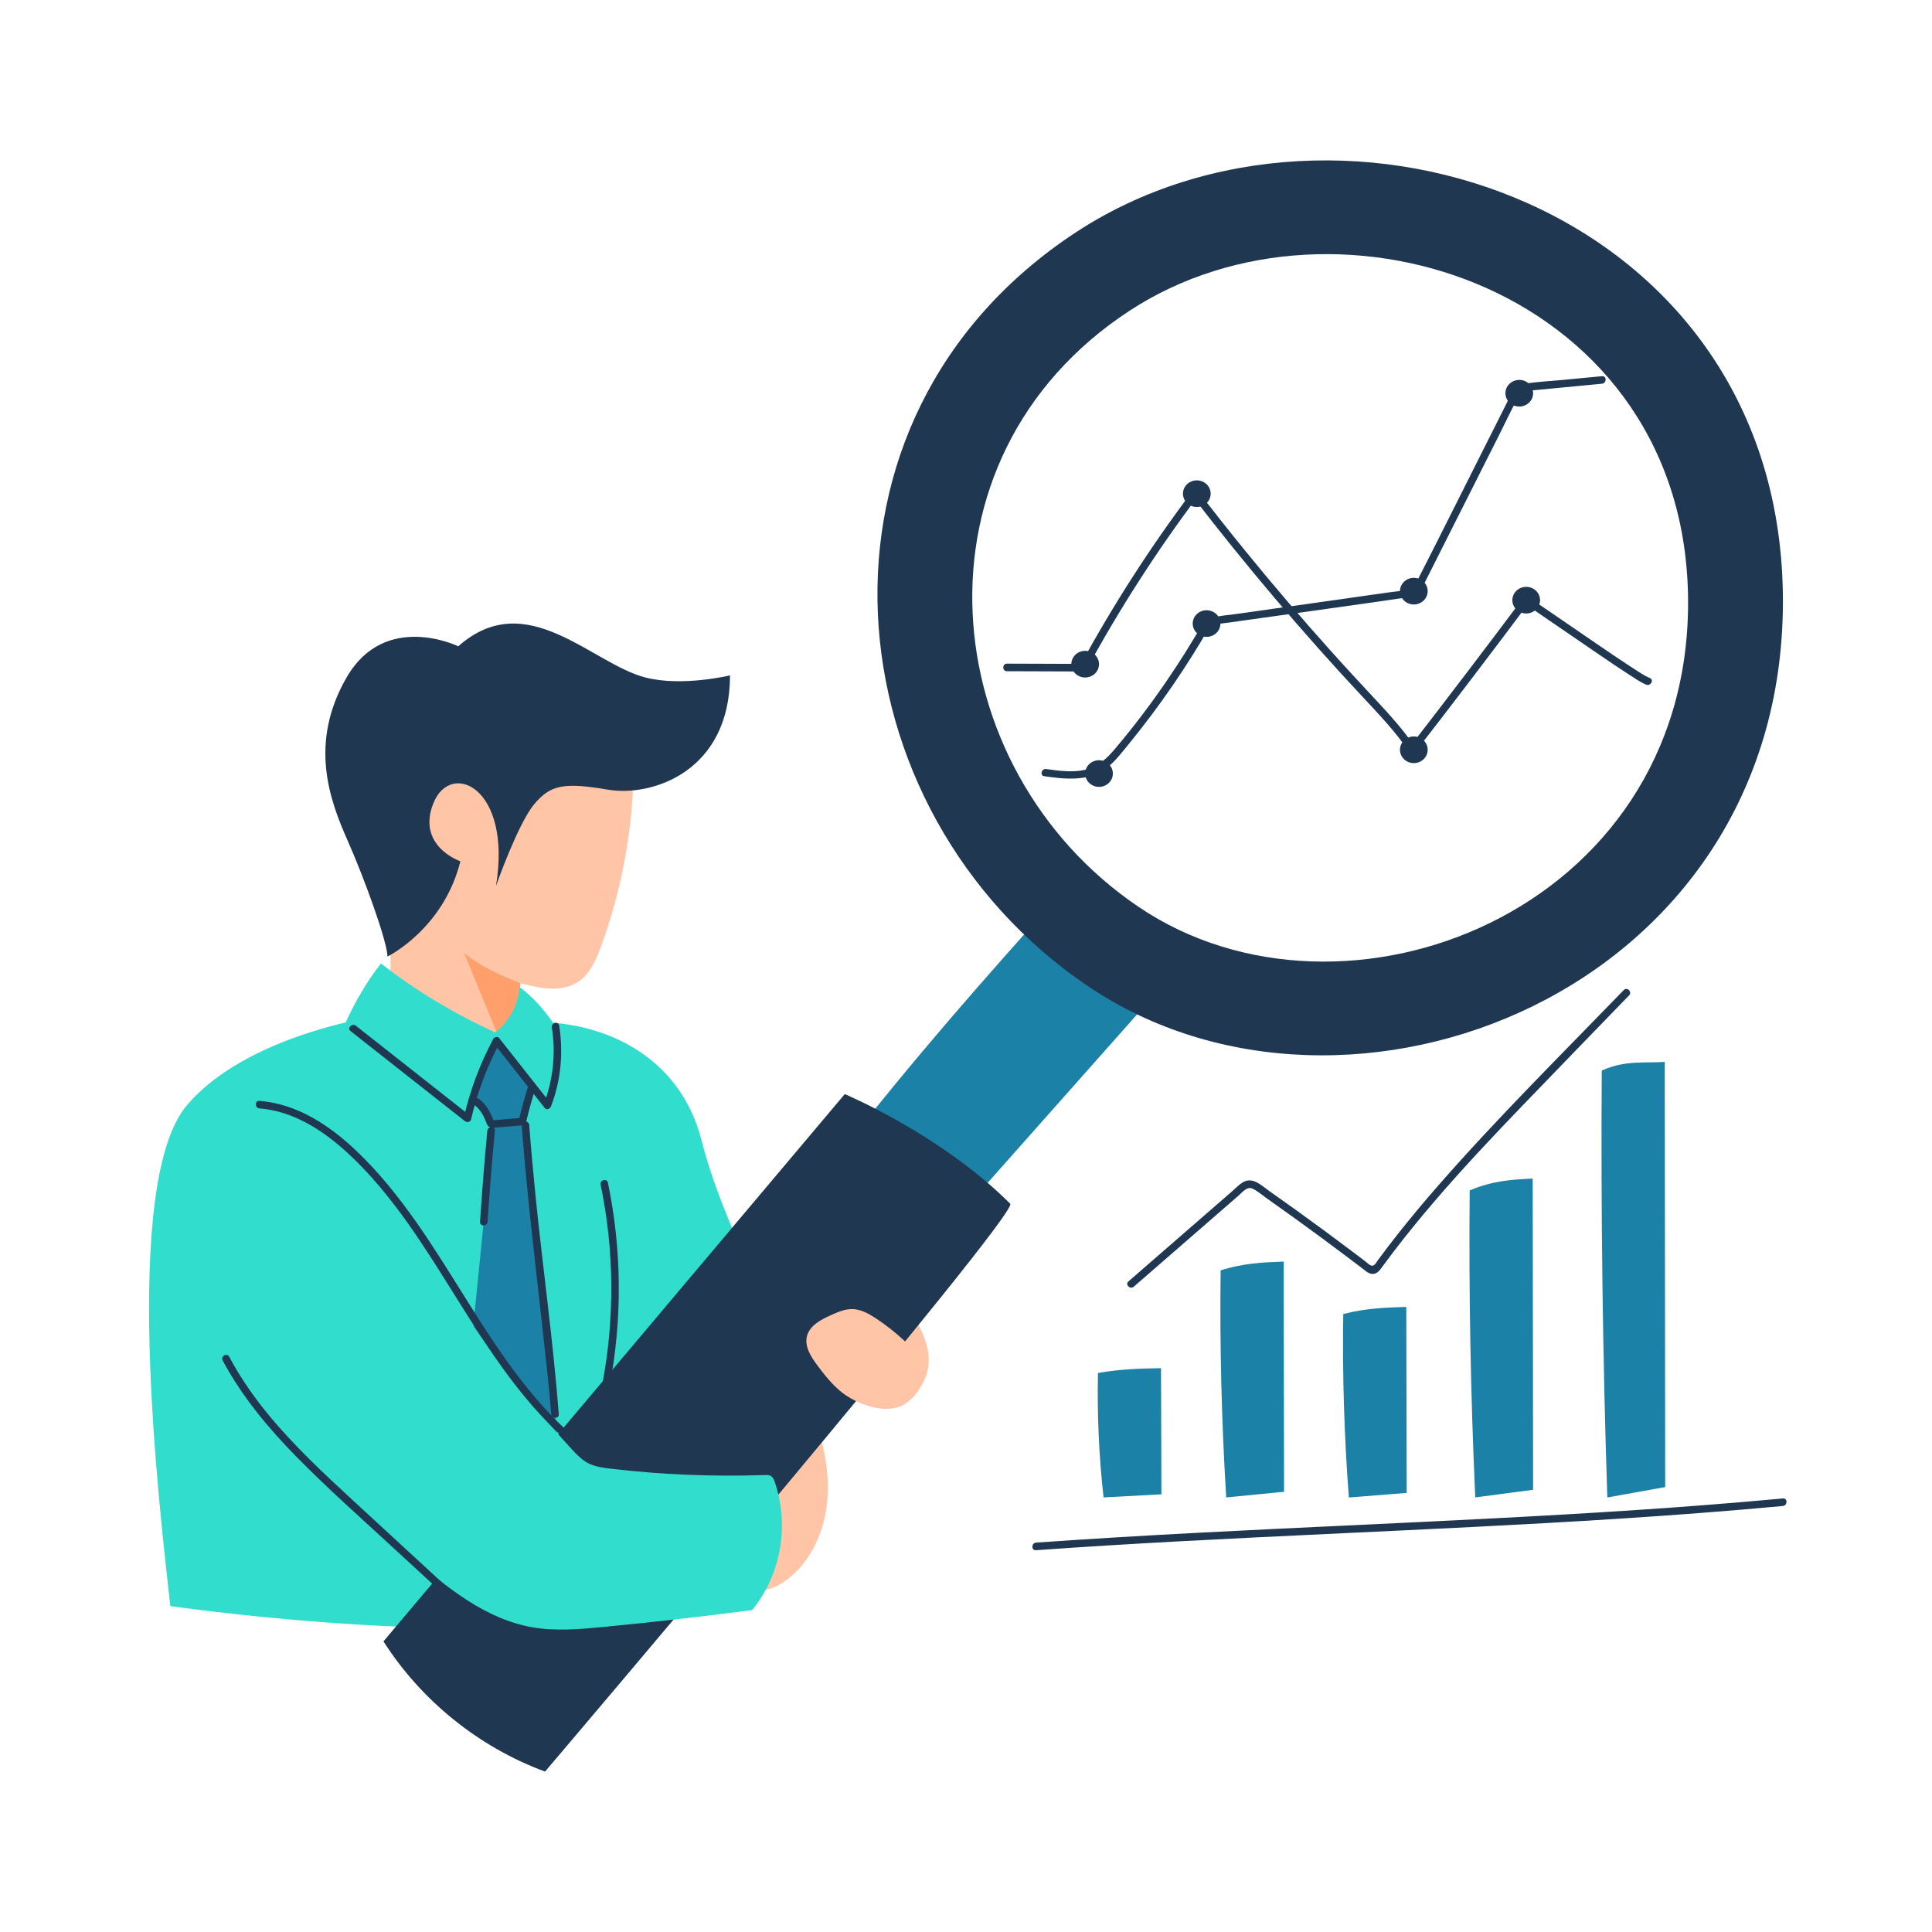 <svg xmlns="http://www.w3.org/2000/svg" width="3000" height="3000" fill="none" viewBox="0 0 3000 3000" id="businessman-is-doing-market-research"><path fill="#FFC5A6" d="M981.092 1253.43C974.823 1327.26 958.71 1400.27 933.163 1469.88C925.487 1490.74 915.995 1512.53 897.42 1524.72C871.874 1541.54 838.182 1534.8 808.592 1526.77C808.417 1526.71 808.182 1526.66 808.006 1526.6C805.311 1544.82 804.256 1565.03 802.264 1585.07C801.444 1593.28 800.331 1601.71 795.878 1608.57C791.893 1614.72 785.565 1618.94 778.885 1621.93C778.475 1622.1 778.065 1622.28 777.655 1622.46C768.28 1626.5 758.085 1628.49 747.889 1628.37C736.17 1628.26 724.628 1625.27 713.378 1621.87C673.534 1609.86 635.506 1591.93 600.936 1568.78C622.967 1412.16 570.409 1298.2 583.651 1255.01C590.331 1233.39 602.167 1213.76 613.299 1194.08C629.061 1166.42 643.768 1138.06 662.635 1112.46C681.561 1086.85 705.057 1063.82 734.061 1050.64C767.46 1035.52 806.19 1034.53 841.756 1043.37C909.022 1060.13 967.557 1115.21 979.862 1183.35C984.022 1206.44 983.026 1230.05 981.092 1253.43Z"></path><path fill="#203752" d="M711.621 1003.54C711.621 1003.54 598.242 948.46 538.476 1051.47C478.71 1154.48 512.46 1243.42 539.589 1304.77C566.777 1366.06 601.64 1463.44 601.64 1485.3C601.64 1485.3 688.417 1443.11 714.902 1337.41C714.902 1337.41 646.113 1313.91 673.066 1246.99C700.019 1180.08 795.41 1222.62 770.156 1375.67C770.156 1375.67 804.082 1279.28 829.394 1248.93C854.707 1218.64 875.273 1214.59 944.121 1226.19C1012.97 1237.8 1133.55 1197.54 1133.55 1048.71C1133.55 1048.71 1059.49 1066.7 1002.3 1052.05C918.925 1030.73 817.558 909.554 711.621 1003.54Z"></path><path fill="#FF9F6B" d="M802.263 1585.08C801.442 1593.28 800.329 1601.72 795.876 1608.57C791.892 1614.72 785.563 1618.94 778.884 1621.93L720.817 1480.08C753.747 1507.56 808.005 1526.6 808.005 1526.6C808.005 1526.6 804.255 1565.04 802.263 1585.08Z"></path><path fill="#FFC5A6" d="M1410.23 2029.39C1428.81 2059.69 1448.03 2093.49 1440.41 2127.65 1438.24 2137.26 1434.02 2146.4 1428.81 2154.9 1421.02 2167.56 1410.29 2179.45 1395.64 2184.61 1389.43 2186.83 1382.69 2187.71 1376.01 2187.54 1361.19 2187.19 1346.6 2181.5 1335.94 2171.95 1320.18 2157.83 1313.85 2136.03 1316.78 2115.88 1319.71 2095.72 1331.19 2077.2 1346.25 2062.44 1363.24 2045.8 1385.04 2033.32 1410.23 2029.39zM1263.05 2195.92C1278.52 2239.1 1288.65 2285.04 1284.55 2330.68 1280.45 2376.33 1260.76 2421.91 1224.96 2450.56 1212.95 2460.17 1198.89 2467.91 1183.6 2469.2 1154.01 2471.72 1126.47 2448.51 1116.8 2420.39 1107.13 2392.32 1112.17 2361.09 1122.66 2333.26 1146.62 2269.51 1199.65 2217.3 1263.05 2195.92z"></path><path fill="#1B81A6" d="M1818.92 1515.06C1702.5 1646.31 1586.07 1777.62 1469.59 1908.87C1457.05 1900.67 1445.86 1894.34 1434.67 1887.95C1425.12 1882.5 1415.51 1877.06 1406.37 1870.9C1370.45 1846.76 1342.15 1812.54 1306.23 1788.46C1414.69 1648.89 1525.49 1522.74 1645.84 1388.97C1706.78 1426.82 1764.72 1469.42 1818.92 1515.06Z"></path><path fill="#31DECD" d="M623.376 1571.72C623.376 1571.72 394.333 1595.28 290.857 1715.45C187.38 1835.63 246.794 2334.44 264.431 2493.87C264.431 2493.87 695.154 2556.62 944.587 2511.97L1206.68 2052.37C1206.68 2052.37 1121.72 1898.79 1089.31 1770.71C1056.91 1642.62 938.493 1576.41 794.939 1587.83L749.939 1616.19L623.376 1571.72Z"></path><path fill="#1B81A6" d="M712.675 1671.98L765.878 1748.38L714.198 2267.47L883.476 2407.51L815.331 1741.65L831.796 1651.76L792.831 1602.31L752.401 1606.82L712.675 1671.98Z"></path><path fill="#31DECD" d="M837.598 1706.72C848.789 1667.75 855.645 1627.56 857.93 1587.13C843.398 1565.92 826.406 1547.4 806.66 1532.58C804.844 1560.35 790.547 1586.31 768.984 1603.13C705.82 1574.36 646.055 1538.56 591.562 1496.08C569.414 1524.26 551.777 1554.84 536.602 1588.01C592.09 1646.78 657.715 1695.94 729.316 1732.91C735.41 1691.19 749.414 1650.65 770.918 1614.26C799.688 1638.63 819.141 1672.03 837.598 1706.72Z"></path><path fill="#203752" d="M1568.67 1869.14C1461.15 1761.62 1311.74 1698.92 1311.74 1698.92L595.431 2548.71C654.2 2640.87 743.79 2713.06 846.329 2750.91 846.329 2750.91 1583.5 1883.96 1568.67 1869.14zM1671.15 360.409C1227.83 650.976 1286.95 1259.65 1689.73 1531.58 2092.5 1803.51 2768.5 1541.07 2768.5 933.808 2768.5 321.093 2082.01 91.112 1671.15 360.409zM1768.42 1408.48C1450.02 1193.5 1403.26 712.323 1753.77 482.636 2078.55 269.765 2621.25 451.523 2621.25 935.917 2621.25 1415.98 2086.82 1623.46 1768.42 1408.48z"></path><path fill="#1B81A6" d="M1704.96 2131.93C1703.49 2196.45 1706.42 2261.02 1713.63 2325.18 1743.57 2323.59 1773.51 2321.95 1803.45 2320.37 1803.22 2255.1 1803.04 2189.77 1802.81 2124.49 1771.7 2125.08 1740.58 2125.72 1704.96 2131.93zM1895.39 1972.62C1893.92 2090.33 1896.85 2208.17 1904.06 2325.18 1934 2322.25 1963.94 2319.32 1993.88 2316.45 1993.65 2197.27 1993.47 2078.15 1993.24 1958.97 1962.13 1960.14 1931.01 1961.25 1895.39 1972.62zM2085.82 2040.41C2084.35 2135.51 2087.28 2230.72 2094.49 2325.29 2124.43 2322.95 2154.37 2320.54 2184.31 2318.2 2184.08 2221.93 2183.9 2125.66 2183.67 2029.39 2152.56 2030.33 2121.44 2031.21 2085.82 2040.41zM2282.11 1848.52C2280.64 2007.66 2283.57 2167.03 2290.78 2325.18 2320.72 2321.25 2350.66 2317.27 2380.6 2313.34 2380.37 2152.27 2380.19 1991.13 2379.96 1830.06 2348.85 1831.58 2317.73 1833.17 2282.11 1848.52zM2487.19 1662.42C2485.72 1879.8 2488.65 2109.2 2495.86 2325.29 2525.8 2319.9 2555.74 2314.51 2585.68 2309.12 2585.45 2089.04 2585.27 1868.96 2585.04 1648.95 2553.92 1651 2522.69 1645.96 2487.19 1662.42z"></path><path fill="#31DECD" d="M536.366 1778.32C607.265 1848.05 655.077 1937.17 709.277 2020.55C762.245 2101.99 822.011 2178.93 887.87 2250.35C895.312 2258.44 903.046 2266.58 912.714 2271.74C923.437 2277.42 935.741 2279.12 947.812 2280.53C1027.44 2289.9 1107.71 2293.18 1187.81 2290.43C1190.8 2290.31 1193.96 2290.25 1196.6 2291.66C1200.18 2293.59 1201.87 2297.7 1203.16 2301.5C1225.9 2367.48 1213.36 2444.47 1167.89 2500.14C1090.6 2510.21 1013.2 2519 935.624 2526.45C899.472 2529.9 862.792 2533.07 826.991 2526.91C754.159 2514.32 693.808 2465.1 637.968 2416.76C542.577 2334.2 448.359 2247.66 380.331 2141.43C355.019 2101.88 332.87 2054.12 346.874 2009.24C353.261 1988.79 366.62 1971.33 380.097 1954.69C430.546 1892.7 486.796 1835.33 536.366 1778.32Z"></path><path fill="#FFC5A6" d="M1376.01 2187.59C1350.23 2187.59 1322.46 2174.23 1307.4 2162.22C1292.34 2150.21 1280.21 2134.98 1268.73 2119.51C1258.94 2106.32 1248.98 2090.5 1253.08 2074.63C1257.3 2058.34 1274.35 2049.37 1289.71 2042.4C1300.49 2037.48 1311.8 2032.5 1323.63 2032.73C1336.87 2033.02 1349 2039.88 1360.08 2047.14C1375.84 2057.52 1390.66 2069.23 1404.49 2082.13C1409.59 2086.87 1414.8 2092.2 1416.39 2099C1418.14 2106.56 1415.04 2114.35 1411.64 2121.32C1399.92 2144.94 1399.57 2170.19 1376.01 2187.59Z"></path><path fill="#203752" d="M544.337 1601.08C603.458 1647.66 662.58 1694.18 721.701 1740.76C724.982 1743.34 730.372 1742.81 731.486 1738.13C741.095 1696.58 755.978 1656.62 776.076 1619.01C773.029 1619.42 769.923 1619.83 766.876 1620.29C793.185 1653.69 819.552 1687.09 845.861 1720.49C848.908 1724.3 854.298 1721.43 855.646 1717.85C870.88 1677.89 875.04 1634.71 868.244 1592.52C867.013 1585.08 855.705 1588.07 856.876 1595.45C863.38 1635.65 858.81 1676.78 844.337 1714.81C847.619 1713.93 850.841 1713.05 854.123 1712.17C827.814 1678.77 801.447 1645.37 775.138 1611.97C772.794 1608.99 767.521 1610.22 765.939 1613.26C745.431 1651.7 730.021 1692.66 720.236 1735.14C723.517 1734.26 726.74 1733.38 730.021 1732.5C670.9 1685.92 611.779 1639.4 552.658 1592.81C546.74 1588.13 538.419 1596.45 544.337 1601.08Z"></path><path fill="#203752" d="M736.056 1715.21C741.974 1719.72 746.486 1725.29 750.002 1731.85C751.759 1735.07 753.283 1738.41 754.572 1741.81C755.802 1744.98 756.857 1748.31 760.021 1750.07C763.361 1751.95 767.463 1751.07 771.095 1750.78C775.548 1750.42 780.002 1750.01 784.396 1749.66C793.302 1748.9 802.15 1748.2 811.056 1747.44C813.634 1747.2 816.095 1745.8 816.74 1743.1C821.017 1725.11 825.939 1707.24 831.505 1689.55C833.791 1682.34 822.423 1679.35 820.197 1686.5C814.63 1704.19 809.709 1722.01 805.431 1740.05C807.306 1738.59 809.24 1737.18 811.115 1735.72C802.794 1736.42 794.474 1737.12 786.095 1737.83C782.228 1738.18 778.302 1738.47 774.435 1738.82C772.209 1739 769.982 1739.23 767.755 1739.35C766.818 1739.47 765.939 1739.53 765.002 1739.53C766.408 1740.87 766.877 1741.17 766.466 1740.4C766.877 1740.11 763.009 1731.85 762.599 1730.97C761.252 1728.04 759.728 1725.11 758.029 1722.36C754.337 1716.44 749.826 1711.11 744.259 1706.83C741.74 1704.9 738.4 1704.43 735.998 1706.89C733.947 1708.94 733.537 1713.33 736.056 1715.21Z"></path><path fill="#203752" d="M756.679 1755.82C752.285 1802.87 748.535 1850.04 745.371 1897.21 744.843 1904.77 756.621 1904.77 757.09 1897.27 760.254 1850.1 764.004 1802.99 768.398 1755.88 769.101 1748.32 757.382 1748.38 756.679 1755.82zM810.056 1746.92C819.549 1871.78 835.486 1996 848.728 2120.45 851.424 2145.59 854.002 2170.73 855.935 2195.86 856.521 2203.36 868.24 2203.42 867.654 2195.92 858.982 2082.37 842.869 1969.34 831.502 1856.02 827.869 1819.69 824.529 1783.36 821.775 1746.98 821.189 1739.48 809.47 1739.36 810.056 1746.92zM709.747 2478.81C656.309 2429.59 602.931 2380.37 549.493 2331.15 502.852 2288.14 456.212 2244.72 415.899 2195.62 393.165 2167.91 372.774 2138.38 355.899 2106.74 352.325 2100.06 342.188 2105.97 345.763 2112.6 375.645 2168.55 416.602 2217.6 460.899 2262.71 508.477 2311.11 559.454 2356.23 609.317 2402.22 640.079 2430.53 670.782 2458.88 701.544 2487.19 707.052 2492.28 715.313 2483.96 709.747 2478.81z"></path><path fill="#203752" d="M402.951 1721.13C455.802 1725.29 502.091 1755.59 540.119 1790.62 575.041 1822.85 605.216 1859.94 632.697 1898.61 687.834 1976.19 732.834 2060.62 789.728 2136.97 821.31 2179.34 856.525 2219 897.892 2252.05 903.693 2256.68 912.013 2248.42 906.095 2243.73 830.099 2183.09 776.427 2101.23 725.334 2019.78 674.181 1938.22 623.849 1854.2 553.595 1787.28 512.111 1747.73 461.544 1714.04 403.009 1709.41 395.451 1708.83 395.451 1720.55 402.951 1721.13zM946.409 2153.49C966.448 2048.84 965.686 1940.91 944.006 1836.62 942.483 1829.23 931.116 1832.22 932.639 1839.55 953.909 1941.79 954.729 2047.85 935.042 2150.44 933.694 2157.88 945.002 2160.93 946.409 2153.49zM1608.63 2407.15C1758.81 2396.43 1909.22 2389.11 2059.63 2382.02 2211.86 2374.81 2364.08 2367.9 2516.13 2358.11 2600.33 2352.66 2684.47 2346.33 2768.44 2338.48 2775.88 2337.78 2776 2326.06 2768.5 2326.76 2618.61 2340.77 2468.32 2349.97 2317.97 2357.76 2165.8 2365.67 2013.52 2372.06 1861.35 2380.02 1777.09 2384.48 1692.83 2389.4 1608.69 2395.38 1601.25 2395.96 1601.13 2407.68 1608.63 2407.15zM1760.57 1997.94C1814.65 1950.88 1868.79 1903.89 1922.87 1856.84 1928.67 1851.8 1936.35 1841.78 1944.78 1845.65 1952.75 1849.34 1960.02 1855.85 1967.17 1860.88 1981.23 1870.79 1995.18 1880.75 2009.12 1890.77 2038.12 1911.69 2066.95 1932.9 2095.49 1954.46 2102.34 1959.61 2109.14 1964.77 2115.94 1969.99 2121.21 1974.03 2127.01 1979.71 2134.28 1977.84 2140.02 1976.37 2143.42 1971.1 2146.7 1966.65 2152.09 1959.38 2157.48 1952.11 2162.93 1944.91 2183.32 1918.13 2204.65 1892.06 2226.5 1866.51 2270.33 1815.3 2316.56 1766.2 2363.26 1717.68 2418.57 1660.14 2474.18 1602.95 2529.67 1545.59 2534.88 1540.2 2526.56 1531.94 2521.35 1537.39 2424.78 1637.17 2325.76 1735.2 2234.3 1839.73 2212.15 1865.04 2190.53 1890.83 2169.67 1917.31 2159.53 1930.2 2149.51 1943.27 2139.78 1956.51 2137.5 1959.61 2135.27 1964.6 2131.41 1965.36 2127.77 1966.06 2122.5 1960.49 2119.63 1958.27 2112.77 1953.05 2105.92 1947.84 2099 1942.68 2070.82 1921.41 2042.4 1900.49 2013.75 1879.87 1999.45 1869.56 1985.04 1859.3 1970.62 1849.17 1960.02 1841.72 1946.54 1828.19 1932.54 1834.58 1924.92 1838.09 1918.59 1845.18 1912.38 1850.57 1905.06 1856.9 1897.73 1863.29 1890.47 1869.61 1875.12 1882.97 1859.77 1896.33 1844.41 1909.63 1813.71 1936.35 1783.01 1963.01 1752.3 1989.73 1746.5 1994.65 1754.88 2002.92 1760.57 1997.94zM1563.52 1042.27C1603.01 1042.38 1642.44 1042.56 1681.93 1042.68 1683.99 1042.68 1686.04 1041.56 1687.03 1039.75 1738.3 945.527 1796.43 855.175 1860.88 769.453 1857.48 769.453 1854.08 769.453 1850.74 769.453 1933.83 877.441 2021.95 981.562 2115 1081.17 2140.66 1108.65 2166.8 1135.9 2187.89 1167.19 2189.77 1170 2194.63 1171.58 2197.15 1168.36 2257.09 1091.02 2316.39 1013.14 2374.98 934.804 2372.34 935.507 2369.65 936.269 2367.01 936.972 2406.86 964.043 2446.41 991.523 2486.25 1018.59 2500.78 1028.5 2515.31 1038.34 2530.08 1047.83 2538.4 1053.22 2546.9 1059.2 2556.09 1063.07 2562.95 1066 2568.87 1055.8 2561.9 1052.87 2552.7 1049 2544.26 1043.03 2535.88 1037.64 2521.11 1028.14 2506.58 1018.3 2492.05 1008.4 2452.21 981.328 2412.66 953.847 2372.81 926.777 2370 924.843 2366.6 926.601 2364.84 928.945 2306.84 1006.46 2248.18 1083.52 2188.89 1160.1 2191.99 1160.51 2195.04 1160.86 2198.15 1161.27 2179.75 1134.02 2157.72 1109.59 2135.27 1085.62 2112.19 1060.9 2089.16 1036.05 2066.6 1010.86 2021.13 960.175 1976.84 908.437 1933.83 855.586 1909.1 825.234 1884.84 794.589 1861 763.535 1858.13 759.785 1853.67 759.726 1850.86 763.535 1786.41 849.257 1728.28 939.609 1677.01 1033.83 1678.71 1032.83 1680.41 1031.84 1682.11 1030.9 1642.62 1030.78 1603.18 1030.61 1563.69 1030.49 1556.02 1030.55 1556.02 1042.27 1563.52 1042.27z"></path><path fill="#203752" d="M1621.64 1205.34C1653.75 1209.91 1689.61 1213.95 1717.33 1193.27 1731.45 1182.72 1742.35 1168.07 1753.42 1154.54 1765.2 1140.06 1776.68 1125.36 1787.87 1110.47 1810.72 1080 1832.29 1048.54 1852.5 1016.25 1857.31 1008.58 1862.05 1000.84 1866.68 993.051 1871.13 985.551 1875.29 976.352 1883.38 972.074 1890.94 968.031 1900.55 967.797 1908.87 966.625 1919.42 965.16 1929.96 963.637 1940.51 962.172 2021.08 950.805 2101.7 939.906 2182.15 928.012 2189.01 927.016 2195.86 925.551 2201.25 920.922 2207.46 915.649 2210.74 907.856 2214.32 900.707 2223.52 882.426 2232.72 864.203 2241.92 845.922 2260.31 809.418 2278.71 772.914 2297.11 736.41 2307.19 716.43 2317.27 696.449 2327.35 676.41 2337.42 656.371 2346.92 635.805 2357.76 616.176 2363.32 606.098 2373.46 606.742 2383.65 605.746 2395.2 604.633 2406.74 603.52 2418.28 602.465 2441.37 600.238 2464.45 598.07 2487.6 595.844 2495.04 595.141 2495.16 583.422 2487.66 584.125 2467.44 586.059 2447.23 587.992 2427.01 589.926 2407.79 591.742 2388.22 592.68 2369.12 595.551 2350.67 598.305 2345.69 613.949 2338.13 628.891 2328.93 647.172 2319.73 665.395 2310.53 683.676 2274.2 755.805 2238.22 828.168 2201.49 900.121 2197.74 907.445 2194.16 913.481 2185.72 915.531 2176.12 917.875 2165.92 918.52 2156.13 919.926 2135.98 922.797 2115.88 925.61 2095.72 928.481 2055.47 934.164 2015.16 939.848 1974.9 945.59 1955.22 948.344 1935.59 951.156 1915.9 953.91 1900.08 956.137 1880.92 956.02 1869.08 968.442 1863.87 973.949 1860.29 980.805 1856.43 987.25 1851.33 995.805 1846.12 1004.3 1840.78 1012.8 1830.65 1028.91 1820.16 1044.85 1809.38 1060.55 1785 1095.94 1758.99 1130.22 1731.21 1162.97 1718.32 1178.21 1704.67 1190.98 1684.63 1195.43 1665 1199.77 1644.26 1196.96 1624.57 1194.14 1617.25 1192.97 1614.14 1204.28 1621.64 1205.34zM1858.42 787.27C1870.29 787.27 1879.92 778.01 1879.92 766.587 1879.92 755.164 1870.29 745.903 1858.42 745.903 1846.54 745.903 1836.91 755.164 1836.91 766.587 1836.91 778.01 1846.54 787.27 1858.42 787.27zM1685.04 1052C1696.92 1052 1706.54 1042.73 1706.54 1031.31 1706.54 1019.89 1696.92 1010.63 1685.04 1010.63 1673.16 1010.63 1663.54 1019.89 1663.54 1031.31 1663.54 1042.73 1673.16 1052 1685.04 1052z"></path><path fill="#203752" d="M1706.54 1221.86C1718.42 1221.86 1728.05 1212.6 1728.05 1201.18 1728.05 1189.75 1718.42 1180.49 1706.54 1180.49 1694.67 1180.49 1685.04 1189.75 1685.04 1201.18 1685.04 1212.6 1694.67 1221.86 1706.54 1221.86zM1873.54 988.949C1885.41 988.949 1895.04 979.689 1895.04 968.266 1895.04 956.842 1885.41 947.582 1873.54 947.582 1861.66 947.582 1852.03 956.842 1852.03 968.266 1852.03 979.689 1861.66 988.949 1873.54 988.949zM2195.39 1184.94C2207.26 1184.94 2216.89 1175.68 2216.89 1164.26 2216.89 1152.83 2207.26 1143.57 2195.39 1143.57 2183.51 1143.57 2173.88 1152.83 2173.88 1164.26 2173.88 1175.68 2183.51 1184.94 2195.39 1184.94zM2369.88 952.614C2381.76 952.614 2391.39 943.354 2391.39 931.931 2391.39 920.507 2381.76 911.247 2369.88 911.247 2358.01 911.247 2348.38 920.507 2348.38 931.931 2348.38 943.354 2358.01 952.614 2369.88 952.614zM2359.1 631.287C2370.98 631.287 2380.61 622.027 2380.61 610.604 2380.61 599.18 2370.98 589.92 2359.1 589.92 2347.23 589.92 2337.6 599.18 2337.6 610.604 2337.6 622.027 2347.23 631.287 2359.1 631.287zM2195.39 938.618C2207.26 938.618 2216.89 929.358 2216.89 917.935 2216.89 906.511 2207.26 897.251 2195.39 897.251 2183.51 897.251 2173.88 906.511 2173.88 917.935 2173.88 929.358 2183.51 938.618 2195.39 938.618z"></path></svg>